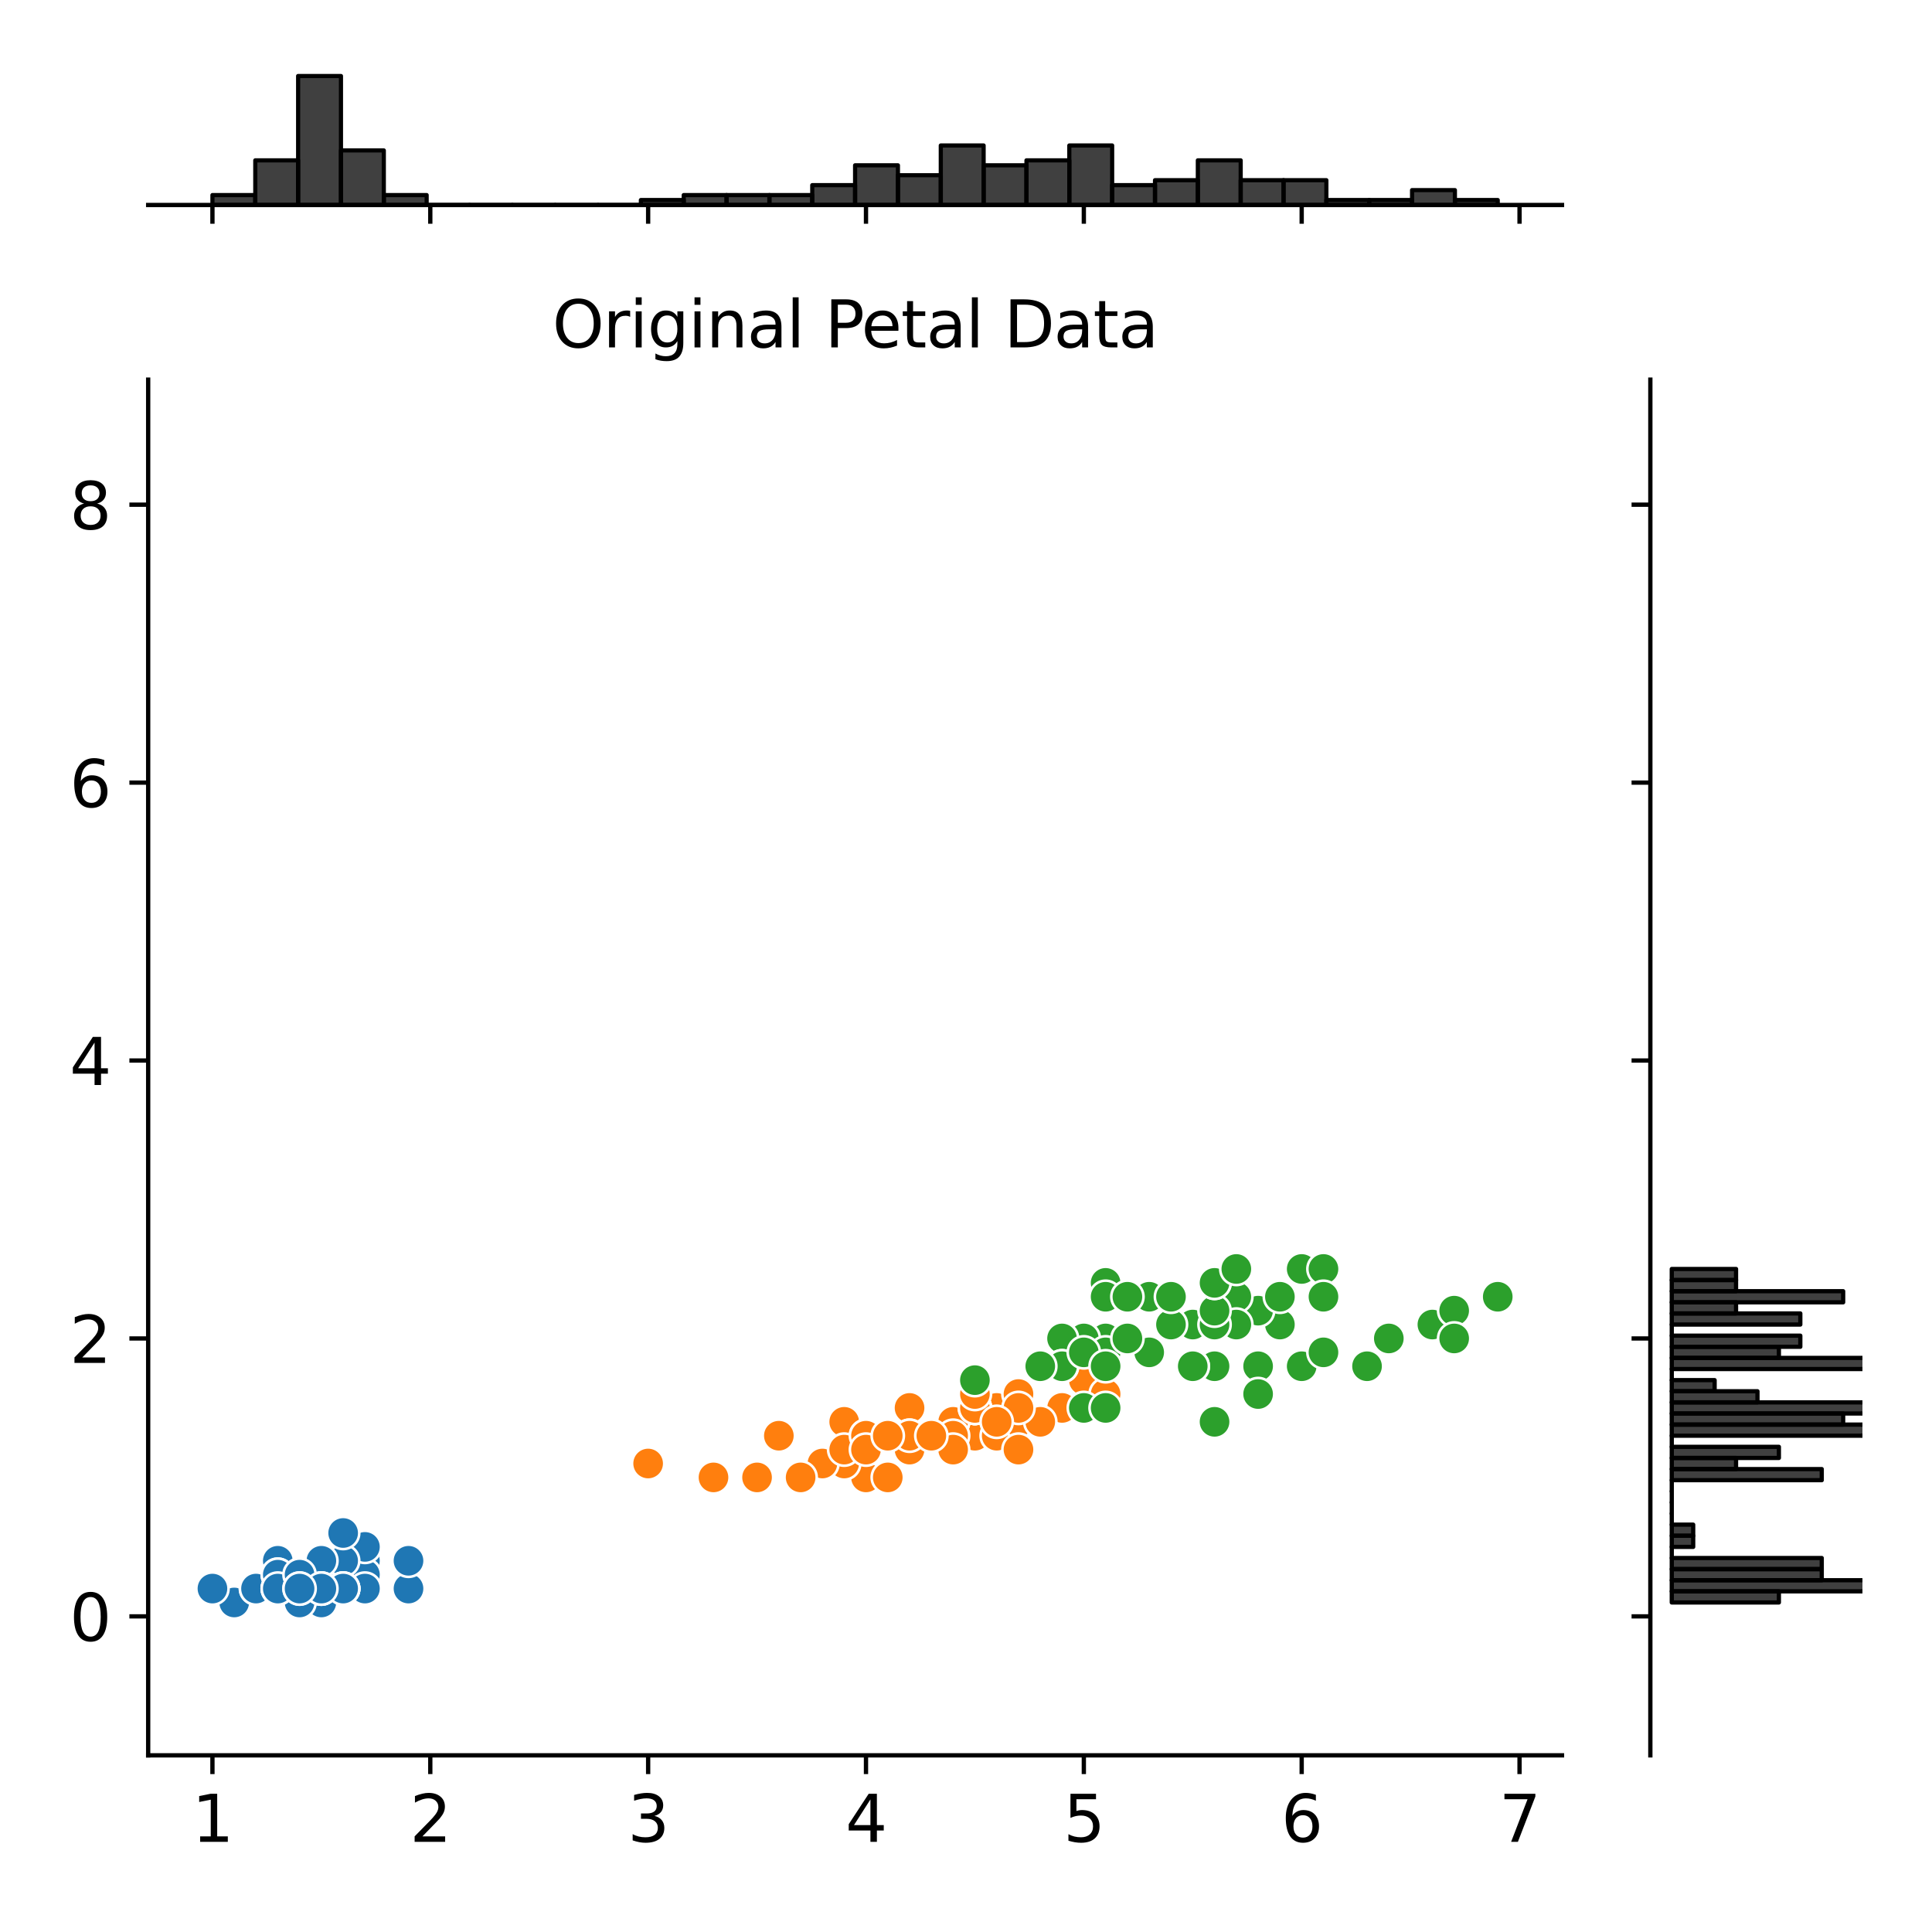 <?xml version="1.0" encoding="utf-8" standalone="no"?>
<!DOCTYPE svg PUBLIC "-//W3C//DTD SVG 1.1//EN"
  "http://www.w3.org/Graphics/SVG/1.1/DTD/svg11.dtd">
<svg xmlns:xlink="http://www.w3.org/1999/xlink" width="360pt" height="360pt" viewBox="0 0 360 360" xmlns="http://www.w3.org/2000/svg" version="1.1">
 <defs>
  <style type="text/css">*{stroke-linejoin: round; stroke-linecap: butt}</style>
 </defs>
 <g id="figure_1">
  <g id="patch_1">
   <path d="M 0 360 
L 360 360 
L 360 0 
L 0 0 
z
" style="fill: #ffffff"/>
  </g>
  <g id="axes_1">
   <g id="patch_2">
    <path d="M 27.61 327.08 
L 291.058 327.08 
L 291.058 70.737 
L 27.61 70.737 
z
" style="fill: #ffffff"/>
   </g>
   <g id="PathCollection_1">
    <defs>
     <path id="mc1a1276831" d="M 0 3 
C 0.796 3 1.559 2.684 2.121 2.121 
C 2.684 1.559 3 0.796 3 0 
C 3 -0.796 2.684 -1.559 2.121 -2.121 
C 1.559 -2.684 0.796 -3 0 -3 
C -0.796 -3 -1.559 -2.684 -2.121 -2.121 
C -2.684 -1.559 -3 -0.796 -3 0 
C -3 0.796 -2.684 1.559 -2.121 2.121 
C -1.559 2.684 -0.796 3 0 3 
z
" style="stroke: #ffffff; stroke-width: 0.48"/>
    </defs>
    <g clip-path="url(#p050eeb75ce)">
     <use xlink:href="#mc1a1276831" x="55.822" y="296.008" style="fill: #1f77b4; stroke: #ffffff; stroke-width: 0.48"/>
     <use xlink:href="#mc1a1276831" x="55.822" y="296.008" style="fill: #1f77b4; stroke: #ffffff; stroke-width: 0.48"/>
     <use xlink:href="#mc1a1276831" x="51.763" y="296.008" style="fill: #1f77b4; stroke: #ffffff; stroke-width: 0.48"/>
     <use xlink:href="#mc1a1276831" x="59.881" y="296.008" style="fill: #1f77b4; stroke: #ffffff; stroke-width: 0.48"/>
     <use xlink:href="#mc1a1276831" x="55.822" y="296.008" style="fill: #1f77b4; stroke: #ffffff; stroke-width: 0.48"/>
     <use xlink:href="#mc1a1276831" x="68" y="290.829" style="fill: #1f77b4; stroke: #ffffff; stroke-width: 0.48"/>
     <use xlink:href="#mc1a1276831" x="55.822" y="293.419" style="fill: #1f77b4; stroke: #ffffff; stroke-width: 0.48"/>
     <use xlink:href="#mc1a1276831" x="59.881" y="296.008" style="fill: #1f77b4; stroke: #ffffff; stroke-width: 0.48"/>
     <use xlink:href="#mc1a1276831" x="55.822" y="296.008" style="fill: #1f77b4; stroke: #ffffff; stroke-width: 0.48"/>
     <use xlink:href="#mc1a1276831" x="59.881" y="298.597" style="fill: #1f77b4; stroke: #ffffff; stroke-width: 0.48"/>
     <use xlink:href="#mc1a1276831" x="59.881" y="296.008" style="fill: #1f77b4; stroke: #ffffff; stroke-width: 0.48"/>
     <use xlink:href="#mc1a1276831" x="63.941" y="296.008" style="fill: #1f77b4; stroke: #ffffff; stroke-width: 0.48"/>
     <use xlink:href="#mc1a1276831" x="55.822" y="298.597" style="fill: #1f77b4; stroke: #ffffff; stroke-width: 0.48"/>
     <use xlink:href="#mc1a1276831" x="43.644" y="298.597" style="fill: #1f77b4; stroke: #ffffff; stroke-width: 0.48"/>
     <use xlink:href="#mc1a1276831" x="47.704" y="296.008" style="fill: #1f77b4; stroke: #ffffff; stroke-width: 0.48"/>
     <use xlink:href="#mc1a1276831" x="59.881" y="290.829" style="fill: #1f77b4; stroke: #ffffff; stroke-width: 0.48"/>
     <use xlink:href="#mc1a1276831" x="51.763" y="290.829" style="fill: #1f77b4; stroke: #ffffff; stroke-width: 0.48"/>
     <use xlink:href="#mc1a1276831" x="55.822" y="293.419" style="fill: #1f77b4; stroke: #ffffff; stroke-width: 0.48"/>
     <use xlink:href="#mc1a1276831" x="68" y="293.419" style="fill: #1f77b4; stroke: #ffffff; stroke-width: 0.48"/>
     <use xlink:href="#mc1a1276831" x="59.881" y="293.419" style="fill: #1f77b4; stroke: #ffffff; stroke-width: 0.48"/>
     <use xlink:href="#mc1a1276831" x="68" y="296.008" style="fill: #1f77b4; stroke: #ffffff; stroke-width: 0.48"/>
     <use xlink:href="#mc1a1276831" x="59.881" y="290.829" style="fill: #1f77b4; stroke: #ffffff; stroke-width: 0.48"/>
     <use xlink:href="#mc1a1276831" x="39.585" y="296.008" style="fill: #1f77b4; stroke: #ffffff; stroke-width: 0.48"/>
     <use xlink:href="#mc1a1276831" x="68" y="288.24" style="fill: #1f77b4; stroke: #ffffff; stroke-width: 0.48"/>
     <use xlink:href="#mc1a1276831" x="76.119" y="296.008" style="fill: #1f77b4; stroke: #ffffff; stroke-width: 0.48"/>
     <use xlink:href="#mc1a1276831" x="63.941" y="296.008" style="fill: #1f77b4; stroke: #ffffff; stroke-width: 0.48"/>
     <use xlink:href="#mc1a1276831" x="63.941" y="290.829" style="fill: #1f77b4; stroke: #ffffff; stroke-width: 0.48"/>
     <use xlink:href="#mc1a1276831" x="59.881" y="296.008" style="fill: #1f77b4; stroke: #ffffff; stroke-width: 0.48"/>
     <use xlink:href="#mc1a1276831" x="55.822" y="296.008" style="fill: #1f77b4; stroke: #ffffff; stroke-width: 0.48"/>
     <use xlink:href="#mc1a1276831" x="63.941" y="296.008" style="fill: #1f77b4; stroke: #ffffff; stroke-width: 0.48"/>
     <use xlink:href="#mc1a1276831" x="63.941" y="296.008" style="fill: #1f77b4; stroke: #ffffff; stroke-width: 0.48"/>
     <use xlink:href="#mc1a1276831" x="59.881" y="290.829" style="fill: #1f77b4; stroke: #ffffff; stroke-width: 0.48"/>
     <use xlink:href="#mc1a1276831" x="59.881" y="298.597" style="fill: #1f77b4; stroke: #ffffff; stroke-width: 0.48"/>
     <use xlink:href="#mc1a1276831" x="55.822" y="296.008" style="fill: #1f77b4; stroke: #ffffff; stroke-width: 0.48"/>
     <use xlink:href="#mc1a1276831" x="59.881" y="296.008" style="fill: #1f77b4; stroke: #ffffff; stroke-width: 0.48"/>
     <use xlink:href="#mc1a1276831" x="47.704" y="296.008" style="fill: #1f77b4; stroke: #ffffff; stroke-width: 0.48"/>
     <use xlink:href="#mc1a1276831" x="51.763" y="296.008" style="fill: #1f77b4; stroke: #ffffff; stroke-width: 0.48"/>
     <use xlink:href="#mc1a1276831" x="55.822" y="298.597" style="fill: #1f77b4; stroke: #ffffff; stroke-width: 0.48"/>
     <use xlink:href="#mc1a1276831" x="51.763" y="296.008" style="fill: #1f77b4; stroke: #ffffff; stroke-width: 0.48"/>
     <use xlink:href="#mc1a1276831" x="59.881" y="296.008" style="fill: #1f77b4; stroke: #ffffff; stroke-width: 0.48"/>
     <use xlink:href="#mc1a1276831" x="51.763" y="293.419" style="fill: #1f77b4; stroke: #ffffff; stroke-width: 0.48"/>
     <use xlink:href="#mc1a1276831" x="51.763" y="293.419" style="fill: #1f77b4; stroke: #ffffff; stroke-width: 0.48"/>
     <use xlink:href="#mc1a1276831" x="51.763" y="296.008" style="fill: #1f77b4; stroke: #ffffff; stroke-width: 0.48"/>
     <use xlink:href="#mc1a1276831" x="63.941" y="285.651" style="fill: #1f77b4; stroke: #ffffff; stroke-width: 0.48"/>
     <use xlink:href="#mc1a1276831" x="76.119" y="290.829" style="fill: #1f77b4; stroke: #ffffff; stroke-width: 0.48"/>
     <use xlink:href="#mc1a1276831" x="55.822" y="293.419" style="fill: #1f77b4; stroke: #ffffff; stroke-width: 0.48"/>
     <use xlink:href="#mc1a1276831" x="63.941" y="296.008" style="fill: #1f77b4; stroke: #ffffff; stroke-width: 0.48"/>
     <use xlink:href="#mc1a1276831" x="55.822" y="296.008" style="fill: #1f77b4; stroke: #ffffff; stroke-width: 0.48"/>
     <use xlink:href="#mc1a1276831" x="59.881" y="296.008" style="fill: #1f77b4; stroke: #ffffff; stroke-width: 0.48"/>
     <use xlink:href="#mc1a1276831" x="55.822" y="296.008" style="fill: #1f77b4; stroke: #ffffff; stroke-width: 0.48"/>
    </g>
   </g>
   <g id="PathCollection_2">
    <defs>
     <path id="m36d31e9aff" d="M 0 3 
C 0.796 3 1.559 2.684 2.121 2.121 
C 2.684 1.559 3 0.796 3 0 
C 3 -0.796 2.684 -1.559 2.121 -2.121 
C 1.559 -2.684 0.796 -3 0 -3 
C -0.796 -3 -1.559 -2.684 -2.121 -2.121 
C -2.684 -1.559 -3 -0.796 -3 0 
C -3 0.796 -2.684 1.559 -2.121 2.121 
C -1.559 2.684 -0.796 3 0 3 
z
" style="stroke: #ffffff; stroke-width: 0.48"/>
    </defs>
    <g clip-path="url(#p050eeb75ce)">
     <use xlink:href="#m36d31e9aff" x="189.779" y="264.936" style="fill: #ff7f0e; stroke: #ffffff; stroke-width: 0.48"/>
     <use xlink:href="#m36d31e9aff" x="181.66" y="262.347" style="fill: #ff7f0e; stroke: #ffffff; stroke-width: 0.48"/>
     <use xlink:href="#m36d31e9aff" x="197.897" y="262.347" style="fill: #ff7f0e; stroke: #ffffff; stroke-width: 0.48"/>
     <use xlink:href="#m36d31e9aff" x="161.364" y="267.525" style="fill: #ff7f0e; stroke: #ffffff; stroke-width: 0.48"/>
     <use xlink:href="#m36d31e9aff" x="185.72" y="262.347" style="fill: #ff7f0e; stroke: #ffffff; stroke-width: 0.48"/>
     <use xlink:href="#m36d31e9aff" x="181.66" y="267.525" style="fill: #ff7f0e; stroke: #ffffff; stroke-width: 0.48"/>
     <use xlink:href="#m36d31e9aff" x="189.779" y="259.758" style="fill: #ff7f0e; stroke: #ffffff; stroke-width: 0.48"/>
     <use xlink:href="#m36d31e9aff" x="132.949" y="275.293" style="fill: #ff7f0e; stroke: #ffffff; stroke-width: 0.48"/>
     <use xlink:href="#m36d31e9aff" x="185.72" y="267.525" style="fill: #ff7f0e; stroke: #ffffff; stroke-width: 0.48"/>
     <use xlink:href="#m36d31e9aff" x="157.305" y="264.936" style="fill: #ff7f0e; stroke: #ffffff; stroke-width: 0.48"/>
     <use xlink:href="#m36d31e9aff" x="141.067" y="275.293" style="fill: #ff7f0e; stroke: #ffffff; stroke-width: 0.48"/>
     <use xlink:href="#m36d31e9aff" x="169.482" y="262.347" style="fill: #ff7f0e; stroke: #ffffff; stroke-width: 0.48"/>
     <use xlink:href="#m36d31e9aff" x="161.364" y="275.293" style="fill: #ff7f0e; stroke: #ffffff; stroke-width: 0.48"/>
     <use xlink:href="#m36d31e9aff" x="189.779" y="264.936" style="fill: #ff7f0e; stroke: #ffffff; stroke-width: 0.48"/>
     <use xlink:href="#m36d31e9aff" x="145.127" y="267.525" style="fill: #ff7f0e; stroke: #ffffff; stroke-width: 0.48"/>
     <use xlink:href="#m36d31e9aff" x="177.601" y="264.936" style="fill: #ff7f0e; stroke: #ffffff; stroke-width: 0.48"/>
     <use xlink:href="#m36d31e9aff" x="181.66" y="262.347" style="fill: #ff7f0e; stroke: #ffffff; stroke-width: 0.48"/>
     <use xlink:href="#m36d31e9aff" x="165.423" y="275.293" style="fill: #ff7f0e; stroke: #ffffff; stroke-width: 0.48"/>
     <use xlink:href="#m36d31e9aff" x="181.66" y="262.347" style="fill: #ff7f0e; stroke: #ffffff; stroke-width: 0.48"/>
     <use xlink:href="#m36d31e9aff" x="157.305" y="272.704" style="fill: #ff7f0e; stroke: #ffffff; stroke-width: 0.48"/>
     <use xlink:href="#m36d31e9aff" x="193.838" y="254.579" style="fill: #ff7f0e; stroke: #ffffff; stroke-width: 0.48"/>
     <use xlink:href="#m36d31e9aff" x="161.364" y="267.525" style="fill: #ff7f0e; stroke: #ffffff; stroke-width: 0.48"/>
     <use xlink:href="#m36d31e9aff" x="197.897" y="262.347" style="fill: #ff7f0e; stroke: #ffffff; stroke-width: 0.48"/>
     <use xlink:href="#m36d31e9aff" x="189.779" y="270.115" style="fill: #ff7f0e; stroke: #ffffff; stroke-width: 0.48"/>
     <use xlink:href="#m36d31e9aff" x="173.542" y="267.525" style="fill: #ff7f0e; stroke: #ffffff; stroke-width: 0.48"/>
     <use xlink:href="#m36d31e9aff" x="177.601" y="264.936" style="fill: #ff7f0e; stroke: #ffffff; stroke-width: 0.48"/>
     <use xlink:href="#m36d31e9aff" x="193.838" y="264.936" style="fill: #ff7f0e; stroke: #ffffff; stroke-width: 0.48"/>
     <use xlink:href="#m36d31e9aff" x="201.957" y="257.168" style="fill: #ff7f0e; stroke: #ffffff; stroke-width: 0.48"/>
     <use xlink:href="#m36d31e9aff" x="181.66" y="262.347" style="fill: #ff7f0e; stroke: #ffffff; stroke-width: 0.48"/>
     <use xlink:href="#m36d31e9aff" x="141.067" y="275.293" style="fill: #ff7f0e; stroke: #ffffff; stroke-width: 0.48"/>
     <use xlink:href="#m36d31e9aff" x="153.245" y="272.704" style="fill: #ff7f0e; stroke: #ffffff; stroke-width: 0.48"/>
     <use xlink:href="#m36d31e9aff" x="149.186" y="275.293" style="fill: #ff7f0e; stroke: #ffffff; stroke-width: 0.48"/>
     <use xlink:href="#m36d31e9aff" x="157.305" y="270.115" style="fill: #ff7f0e; stroke: #ffffff; stroke-width: 0.48"/>
     <use xlink:href="#m36d31e9aff" x="206.016" y="259.758" style="fill: #ff7f0e; stroke: #ffffff; stroke-width: 0.48"/>
     <use xlink:href="#m36d31e9aff" x="181.66" y="262.347" style="fill: #ff7f0e; stroke: #ffffff; stroke-width: 0.48"/>
     <use xlink:href="#m36d31e9aff" x="181.66" y="259.758" style="fill: #ff7f0e; stroke: #ffffff; stroke-width: 0.48"/>
     <use xlink:href="#m36d31e9aff" x="189.779" y="262.347" style="fill: #ff7f0e; stroke: #ffffff; stroke-width: 0.48"/>
     <use xlink:href="#m36d31e9aff" x="177.601" y="267.525" style="fill: #ff7f0e; stroke: #ffffff; stroke-width: 0.48"/>
     <use xlink:href="#m36d31e9aff" x="165.423" y="267.525" style="fill: #ff7f0e; stroke: #ffffff; stroke-width: 0.48"/>
     <use xlink:href="#m36d31e9aff" x="161.364" y="267.525" style="fill: #ff7f0e; stroke: #ffffff; stroke-width: 0.48"/>
     <use xlink:href="#m36d31e9aff" x="177.601" y="270.115" style="fill: #ff7f0e; stroke: #ffffff; stroke-width: 0.48"/>
     <use xlink:href="#m36d31e9aff" x="185.72" y="264.936" style="fill: #ff7f0e; stroke: #ffffff; stroke-width: 0.48"/>
     <use xlink:href="#m36d31e9aff" x="161.364" y="270.115" style="fill: #ff7f0e; stroke: #ffffff; stroke-width: 0.48"/>
     <use xlink:href="#m36d31e9aff" x="132.949" y="275.293" style="fill: #ff7f0e; stroke: #ffffff; stroke-width: 0.48"/>
     <use xlink:href="#m36d31e9aff" x="169.482" y="267.525" style="fill: #ff7f0e; stroke: #ffffff; stroke-width: 0.48"/>
     <use xlink:href="#m36d31e9aff" x="169.482" y="270.115" style="fill: #ff7f0e; stroke: #ffffff; stroke-width: 0.48"/>
     <use xlink:href="#m36d31e9aff" x="169.482" y="267.525" style="fill: #ff7f0e; stroke: #ffffff; stroke-width: 0.48"/>
     <use xlink:href="#m36d31e9aff" x="173.542" y="267.525" style="fill: #ff7f0e; stroke: #ffffff; stroke-width: 0.48"/>
     <use xlink:href="#m36d31e9aff" x="120.771" y="272.704" style="fill: #ff7f0e; stroke: #ffffff; stroke-width: 0.48"/>
     <use xlink:href="#m36d31e9aff" x="165.423" y="267.525" style="fill: #ff7f0e; stroke: #ffffff; stroke-width: 0.48"/>
    </g>
   </g>
   <g id="PathCollection_3">
    <defs>
     <path id="mdc630391c5" d="M 0 3 
C 0.796 3 1.559 2.684 2.121 2.121 
C 2.684 1.559 3 0.796 3 0 
C 3 -0.796 2.684 -1.559 2.121 -2.121 
C 1.559 -2.684 0.796 -3 0 -3 
C -0.796 -3 -1.559 -2.684 -2.121 -2.121 
C -2.684 -1.559 -3 -0.796 -3 0 
C -3 0.796 -2.684 1.559 -2.121 2.121 
C -1.559 2.684 -0.796 3 0 3 
z
" style="stroke: #ffffff; stroke-width: 0.48"/>
    </defs>
    <g clip-path="url(#p050eeb75ce)">
     <use xlink:href="#mdc630391c5" x="242.55" y="236.454" style="fill: #2ca02c; stroke: #ffffff; stroke-width: 0.48"/>
     <use xlink:href="#mdc630391c5" x="206.016" y="251.99" style="fill: #2ca02c; stroke: #ffffff; stroke-width: 0.48"/>
     <use xlink:href="#mdc630391c5" x="238.49" y="246.811" style="fill: #2ca02c; stroke: #ffffff; stroke-width: 0.48"/>
     <use xlink:href="#mdc630391c5" x="226.313" y="254.579" style="fill: #2ca02c; stroke: #ffffff; stroke-width: 0.48"/>
     <use xlink:href="#mdc630391c5" x="234.431" y="244.222" style="fill: #2ca02c; stroke: #ffffff; stroke-width: 0.48"/>
     <use xlink:href="#mdc630391c5" x="266.906" y="246.811" style="fill: #2ca02c; stroke: #ffffff; stroke-width: 0.48"/>
     <use xlink:href="#mdc630391c5" x="181.66" y="257.168" style="fill: #2ca02c; stroke: #ffffff; stroke-width: 0.48"/>
     <use xlink:href="#mdc630391c5" x="254.728" y="254.579" style="fill: #2ca02c; stroke: #ffffff; stroke-width: 0.48"/>
     <use xlink:href="#mdc630391c5" x="234.431" y="254.579" style="fill: #2ca02c; stroke: #ffffff; stroke-width: 0.48"/>
     <use xlink:href="#mdc630391c5" x="246.609" y="236.454" style="fill: #2ca02c; stroke: #ffffff; stroke-width: 0.48"/>
     <use xlink:href="#mdc630391c5" x="206.016" y="249.4" style="fill: #2ca02c; stroke: #ffffff; stroke-width: 0.48"/>
     <use xlink:href="#mdc630391c5" x="214.135" y="251.99" style="fill: #2ca02c; stroke: #ffffff; stroke-width: 0.48"/>
     <use xlink:href="#mdc630391c5" x="222.253" y="246.811" style="fill: #2ca02c; stroke: #ffffff; stroke-width: 0.48"/>
     <use xlink:href="#mdc630391c5" x="201.957" y="249.4" style="fill: #2ca02c; stroke: #ffffff; stroke-width: 0.48"/>
     <use xlink:href="#mdc630391c5" x="206.016" y="239.043" style="fill: #2ca02c; stroke: #ffffff; stroke-width: 0.48"/>
     <use xlink:href="#mdc630391c5" x="214.135" y="241.632" style="fill: #2ca02c; stroke: #ffffff; stroke-width: 0.48"/>
     <use xlink:href="#mdc630391c5" x="222.253" y="254.579" style="fill: #2ca02c; stroke: #ffffff; stroke-width: 0.48"/>
     <use xlink:href="#mdc630391c5" x="270.965" y="244.222" style="fill: #2ca02c; stroke: #ffffff; stroke-width: 0.48"/>
     <use xlink:href="#mdc630391c5" x="279.083" y="241.632" style="fill: #2ca02c; stroke: #ffffff; stroke-width: 0.48"/>
     <use xlink:href="#mdc630391c5" x="201.957" y="262.347" style="fill: #2ca02c; stroke: #ffffff; stroke-width: 0.48"/>
     <use xlink:href="#mdc630391c5" x="230.372" y="241.632" style="fill: #2ca02c; stroke: #ffffff; stroke-width: 0.48"/>
     <use xlink:href="#mdc630391c5" x="197.897" y="249.4" style="fill: #2ca02c; stroke: #ffffff; stroke-width: 0.48"/>
     <use xlink:href="#mdc630391c5" x="270.965" y="249.4" style="fill: #2ca02c; stroke: #ffffff; stroke-width: 0.48"/>
     <use xlink:href="#mdc630391c5" x="197.897" y="254.579" style="fill: #2ca02c; stroke: #ffffff; stroke-width: 0.48"/>
     <use xlink:href="#mdc630391c5" x="230.372" y="246.811" style="fill: #2ca02c; stroke: #ffffff; stroke-width: 0.48"/>
     <use xlink:href="#mdc630391c5" x="242.55" y="254.579" style="fill: #2ca02c; stroke: #ffffff; stroke-width: 0.48"/>
     <use xlink:href="#mdc630391c5" x="193.838" y="254.579" style="fill: #2ca02c; stroke: #ffffff; stroke-width: 0.48"/>
     <use xlink:href="#mdc630391c5" x="197.897" y="254.579" style="fill: #2ca02c; stroke: #ffffff; stroke-width: 0.48"/>
     <use xlink:href="#mdc630391c5" x="226.313" y="246.811" style="fill: #2ca02c; stroke: #ffffff; stroke-width: 0.48"/>
     <use xlink:href="#mdc630391c5" x="234.431" y="259.758" style="fill: #2ca02c; stroke: #ffffff; stroke-width: 0.48"/>
     <use xlink:href="#mdc630391c5" x="246.609" y="251.99" style="fill: #2ca02c; stroke: #ffffff; stroke-width: 0.48"/>
     <use xlink:href="#mdc630391c5" x="258.787" y="249.4" style="fill: #2ca02c; stroke: #ffffff; stroke-width: 0.48"/>
     <use xlink:href="#mdc630391c5" x="226.313" y="244.222" style="fill: #2ca02c; stroke: #ffffff; stroke-width: 0.48"/>
     <use xlink:href="#mdc630391c5" x="206.016" y="262.347" style="fill: #2ca02c; stroke: #ffffff; stroke-width: 0.48"/>
     <use xlink:href="#mdc630391c5" x="226.313" y="264.936" style="fill: #2ca02c; stroke: #ffffff; stroke-width: 0.48"/>
     <use xlink:href="#mdc630391c5" x="246.609" y="241.632" style="fill: #2ca02c; stroke: #ffffff; stroke-width: 0.48"/>
     <use xlink:href="#mdc630391c5" x="226.313" y="239.043" style="fill: #2ca02c; stroke: #ffffff; stroke-width: 0.48"/>
     <use xlink:href="#mdc630391c5" x="222.253" y="254.579" style="fill: #2ca02c; stroke: #ffffff; stroke-width: 0.48"/>
     <use xlink:href="#mdc630391c5" x="193.838" y="254.579" style="fill: #2ca02c; stroke: #ffffff; stroke-width: 0.48"/>
     <use xlink:href="#mdc630391c5" x="218.194" y="246.811" style="fill: #2ca02c; stroke: #ffffff; stroke-width: 0.48"/>
     <use xlink:href="#mdc630391c5" x="226.313" y="239.043" style="fill: #2ca02c; stroke: #ffffff; stroke-width: 0.48"/>
     <use xlink:href="#mdc630391c5" x="206.016" y="241.632" style="fill: #2ca02c; stroke: #ffffff; stroke-width: 0.48"/>
     <use xlink:href="#mdc630391c5" x="206.016" y="251.99" style="fill: #2ca02c; stroke: #ffffff; stroke-width: 0.48"/>
     <use xlink:href="#mdc630391c5" x="238.49" y="241.632" style="fill: #2ca02c; stroke: #ffffff; stroke-width: 0.48"/>
     <use xlink:href="#mdc630391c5" x="230.372" y="236.454" style="fill: #2ca02c; stroke: #ffffff; stroke-width: 0.48"/>
     <use xlink:href="#mdc630391c5" x="210.075" y="241.632" style="fill: #2ca02c; stroke: #ffffff; stroke-width: 0.48"/>
     <use xlink:href="#mdc630391c5" x="201.957" y="251.99" style="fill: #2ca02c; stroke: #ffffff; stroke-width: 0.48"/>
     <use xlink:href="#mdc630391c5" x="210.075" y="249.4" style="fill: #2ca02c; stroke: #ffffff; stroke-width: 0.48"/>
     <use xlink:href="#mdc630391c5" x="218.194" y="241.632" style="fill: #2ca02c; stroke: #ffffff; stroke-width: 0.48"/>
     <use xlink:href="#mdc630391c5" x="206.016" y="254.579" style="fill: #2ca02c; stroke: #ffffff; stroke-width: 0.48"/>
    </g>
   </g>
   <g id="matplotlib.axis_1">
    <g id="xtick_1">
     <g id="line2d_1">
      <defs>
       <path id="m44d6397d18" d="M 0 0 
L 0 3.5 
" style="stroke: #000000; stroke-width: 0.8"/>
      </defs>
      <g>
       <use xlink:href="#m44d6397d18" x="39.585" y="327.08" style="stroke: #000000; stroke-width: 0.8"/>
      </g>
     </g>
     <g id="text_1">
      <!-- 1 -->
      <g transform="translate(35.767 343.198) scale(0.12 -0.12)">
       <defs>
        <path id="DejaVuSans-31" d="M 794 531 
L 1825 531 
L 1825 4091 
L 703 3866 
L 703 4441 
L 1819 4666 
L 2450 4666 
L 2450 531 
L 3481 531 
L 3481 0 
L 794 0 
L 794 531 
z
" transform="scale(0.016)"/>
       </defs>
       <use xlink:href="#DejaVuSans-31"/>
      </g>
     </g>
    </g>
    <g id="xtick_2">
     <g id="line2d_2">
      <g>
       <use xlink:href="#m44d6397d18" x="80.178" y="327.08" style="stroke: #000000; stroke-width: 0.8"/>
      </g>
     </g>
     <g id="text_2">
      <!-- 2 -->
      <g transform="translate(76.36 343.198) scale(0.12 -0.12)">
       <defs>
        <path id="DejaVuSans-32" d="M 1228 531 
L 3431 531 
L 3431 0 
L 469 0 
L 469 531 
Q 828 903 1448 1529 
Q 2069 2156 2228 2338 
Q 2531 2678 2651 2914 
Q 2772 3150 2772 3378 
Q 2772 3750 2511 3984 
Q 2250 4219 1831 4219 
Q 1534 4219 1204 4116 
Q 875 4013 500 3803 
L 500 4441 
Q 881 4594 1212 4672 
Q 1544 4750 1819 4750 
Q 2544 4750 2975 4387 
Q 3406 4025 3406 3419 
Q 3406 3131 3298 2873 
Q 3191 2616 2906 2266 
Q 2828 2175 2409 1742 
Q 1991 1309 1228 531 
z
" transform="scale(0.016)"/>
       </defs>
       <use xlink:href="#DejaVuSans-32"/>
      </g>
     </g>
    </g>
    <g id="xtick_3">
     <g id="line2d_3">
      <g>
       <use xlink:href="#m44d6397d18" x="120.771" y="327.08" style="stroke: #000000; stroke-width: 0.8"/>
      </g>
     </g>
     <g id="text_3">
      <!-- 3 -->
      <g transform="translate(116.953 343.198) scale(0.12 -0.12)">
       <defs>
        <path id="DejaVuSans-33" d="M 2597 2516 
Q 3050 2419 3304 2112 
Q 3559 1806 3559 1356 
Q 3559 666 3084 287 
Q 2609 -91 1734 -91 
Q 1441 -91 1130 -33 
Q 819 25 488 141 
L 488 750 
Q 750 597 1062 519 
Q 1375 441 1716 441 
Q 2309 441 2620 675 
Q 2931 909 2931 1356 
Q 2931 1769 2642 2001 
Q 2353 2234 1838 2234 
L 1294 2234 
L 1294 2753 
L 1863 2753 
Q 2328 2753 2575 2939 
Q 2822 3125 2822 3475 
Q 2822 3834 2567 4026 
Q 2313 4219 1838 4219 
Q 1578 4219 1281 4162 
Q 984 4106 628 3988 
L 628 4550 
Q 988 4650 1302 4700 
Q 1616 4750 1894 4750 
Q 2613 4750 3031 4423 
Q 3450 4097 3450 3541 
Q 3450 3153 3228 2886 
Q 3006 2619 2597 2516 
z
" transform="scale(0.016)"/>
       </defs>
       <use xlink:href="#DejaVuSans-33"/>
      </g>
     </g>
    </g>
    <g id="xtick_4">
     <g id="line2d_4">
      <g>
       <use xlink:href="#m44d6397d18" x="161.364" y="327.08" style="stroke: #000000; stroke-width: 0.8"/>
      </g>
     </g>
     <g id="text_4">
      <!-- 4 -->
      <g transform="translate(157.546 343.198) scale(0.12 -0.12)">
       <defs>
        <path id="DejaVuSans-34" d="M 2419 4116 
L 825 1625 
L 2419 1625 
L 2419 4116 
z
M 2253 4666 
L 3047 4666 
L 3047 1625 
L 3713 1625 
L 3713 1100 
L 3047 1100 
L 3047 0 
L 2419 0 
L 2419 1100 
L 313 1100 
L 313 1709 
L 2253 4666 
z
" transform="scale(0.016)"/>
       </defs>
       <use xlink:href="#DejaVuSans-34"/>
      </g>
     </g>
    </g>
    <g id="xtick_5">
     <g id="line2d_5">
      <g>
       <use xlink:href="#m44d6397d18" x="201.957" y="327.08" style="stroke: #000000; stroke-width: 0.8"/>
      </g>
     </g>
     <g id="text_5">
      <!-- 5 -->
      <g transform="translate(198.139 343.198) scale(0.12 -0.12)">
       <defs>
        <path id="DejaVuSans-35" d="M 691 4666 
L 3169 4666 
L 3169 4134 
L 1269 4134 
L 1269 2991 
Q 1406 3038 1543 3061 
Q 1681 3084 1819 3084 
Q 2600 3084 3056 2656 
Q 3513 2228 3513 1497 
Q 3513 744 3044 326 
Q 2575 -91 1722 -91 
Q 1428 -91 1123 -41 
Q 819 9 494 109 
L 494 744 
Q 775 591 1075 516 
Q 1375 441 1709 441 
Q 2250 441 2565 725 
Q 2881 1009 2881 1497 
Q 2881 1984 2565 2268 
Q 2250 2553 1709 2553 
Q 1456 2553 1204 2497 
Q 953 2441 691 2322 
L 691 4666 
z
" transform="scale(0.016)"/>
       </defs>
       <use xlink:href="#DejaVuSans-35"/>
      </g>
     </g>
    </g>
    <g id="xtick_6">
     <g id="line2d_6">
      <g>
       <use xlink:href="#m44d6397d18" x="242.55" y="327.08" style="stroke: #000000; stroke-width: 0.8"/>
      </g>
     </g>
     <g id="text_6">
      <!-- 6 -->
      <g transform="translate(238.732 343.198) scale(0.12 -0.12)">
       <defs>
        <path id="DejaVuSans-36" d="M 2113 2584 
Q 1688 2584 1439 2293 
Q 1191 2003 1191 1497 
Q 1191 994 1439 701 
Q 1688 409 2113 409 
Q 2538 409 2786 701 
Q 3034 994 3034 1497 
Q 3034 2003 2786 2293 
Q 2538 2584 2113 2584 
z
M 3366 4563 
L 3366 3988 
Q 3128 4100 2886 4159 
Q 2644 4219 2406 4219 
Q 1781 4219 1451 3797 
Q 1122 3375 1075 2522 
Q 1259 2794 1537 2939 
Q 1816 3084 2150 3084 
Q 2853 3084 3261 2657 
Q 3669 2231 3669 1497 
Q 3669 778 3244 343 
Q 2819 -91 2113 -91 
Q 1303 -91 875 529 
Q 447 1150 447 2328 
Q 447 3434 972 4092 
Q 1497 4750 2381 4750 
Q 2619 4750 2861 4703 
Q 3103 4656 3366 4563 
z
" transform="scale(0.016)"/>
       </defs>
       <use xlink:href="#DejaVuSans-36"/>
      </g>
     </g>
    </g>
    <g id="xtick_7">
     <g id="line2d_7">
      <g>
       <use xlink:href="#m44d6397d18" x="283.143" y="327.08" style="stroke: #000000; stroke-width: 0.8"/>
      </g>
     </g>
     <g id="text_7">
      <!-- 7 -->
      <g transform="translate(279.325 343.198) scale(0.12 -0.12)">
       <defs>
        <path id="DejaVuSans-37" d="M 525 4666 
L 3525 4666 
L 3525 4397 
L 1831 0 
L 1172 0 
L 2766 4134 
L 525 4134 
L 525 4666 
z
" transform="scale(0.016)"/>
       </defs>
       <use xlink:href="#DejaVuSans-37"/>
      </g>
     </g>
    </g>
   </g>
   <g id="matplotlib.axis_2">
    <g id="ytick_1">
     <g id="line2d_8">
      <defs>
       <path id="mc277e79e16" d="M 0 0 
L -3.5 0 
" style="stroke: #000000; stroke-width: 0.8"/>
      </defs>
      <g>
       <use xlink:href="#mc277e79e16" x="27.61" y="301.187" style="stroke: #000000; stroke-width: 0.8"/>
      </g>
     </g>
     <g id="text_8">
      <!-- 0 -->
      <g transform="translate(12.975 305.746) scale(0.12 -0.12)">
       <defs>
        <path id="DejaVuSans-30" d="M 2034 4250 
Q 1547 4250 1301 3770 
Q 1056 3291 1056 2328 
Q 1056 1369 1301 889 
Q 1547 409 2034 409 
Q 2525 409 2770 889 
Q 3016 1369 3016 2328 
Q 3016 3291 2770 3770 
Q 2525 4250 2034 4250 
z
M 2034 4750 
Q 2819 4750 3233 4129 
Q 3647 3509 3647 2328 
Q 3647 1150 3233 529 
Q 2819 -91 2034 -91 
Q 1250 -91 836 529 
Q 422 1150 422 2328 
Q 422 3509 836 4129 
Q 1250 4750 2034 4750 
z
" transform="scale(0.016)"/>
       </defs>
       <use xlink:href="#DejaVuSans-30"/>
      </g>
     </g>
    </g>
    <g id="ytick_2">
     <g id="line2d_9">
      <g>
       <use xlink:href="#mc277e79e16" x="27.61" y="249.4" style="stroke: #000000; stroke-width: 0.8"/>
      </g>
     </g>
     <g id="text_9">
      <!-- 2 -->
      <g transform="translate(12.975 253.959) scale(0.12 -0.12)">
       <use xlink:href="#DejaVuSans-32"/>
      </g>
     </g>
    </g>
    <g id="ytick_3">
     <g id="line2d_10">
      <g>
       <use xlink:href="#mc277e79e16" x="27.61" y="197.614" style="stroke: #000000; stroke-width: 0.8"/>
      </g>
     </g>
     <g id="text_10">
      <!-- 4 -->
      <g transform="translate(12.975 202.173) scale(0.12 -0.12)">
       <use xlink:href="#DejaVuSans-34"/>
      </g>
     </g>
    </g>
    <g id="ytick_4">
     <g id="line2d_11">
      <g>
       <use xlink:href="#mc277e79e16" x="27.61" y="145.827" style="stroke: #000000; stroke-width: 0.8"/>
      </g>
     </g>
     <g id="text_11">
      <!-- 6 -->
      <g transform="translate(12.975 150.386) scale(0.12 -0.12)">
       <use xlink:href="#DejaVuSans-36"/>
      </g>
     </g>
    </g>
    <g id="ytick_5">
     <g id="line2d_12">
      <g>
       <use xlink:href="#mc277e79e16" x="27.61" y="94.041" style="stroke: #000000; stroke-width: 0.8"/>
      </g>
     </g>
     <g id="text_12">
      <!-- 8 -->
      <g transform="translate(12.975 98.6) scale(0.12 -0.12)">
       <defs>
        <path id="DejaVuSans-38" d="M 2034 2216 
Q 1584 2216 1326 1975 
Q 1069 1734 1069 1313 
Q 1069 891 1326 650 
Q 1584 409 2034 409 
Q 2484 409 2743 651 
Q 3003 894 3003 1313 
Q 3003 1734 2745 1975 
Q 2488 2216 2034 2216 
z
M 1403 2484 
Q 997 2584 770 2862 
Q 544 3141 544 3541 
Q 544 4100 942 4425 
Q 1341 4750 2034 4750 
Q 2731 4750 3128 4425 
Q 3525 4100 3525 3541 
Q 3525 3141 3298 2862 
Q 3072 2584 2669 2484 
Q 3125 2378 3379 2068 
Q 3634 1759 3634 1313 
Q 3634 634 3220 271 
Q 2806 -91 2034 -91 
Q 1263 -91 848 271 
Q 434 634 434 1313 
Q 434 1759 690 2068 
Q 947 2378 1403 2484 
z
M 1172 3481 
Q 1172 3119 1398 2916 
Q 1625 2713 2034 2713 
Q 2441 2713 2670 2916 
Q 2900 3119 2900 3481 
Q 2900 3844 2670 4047 
Q 2441 4250 2034 4250 
Q 1625 4250 1398 4047 
Q 1172 3844 1172 3481 
z
" transform="scale(0.016)"/>
       </defs>
       <use xlink:href="#DejaVuSans-38"/>
      </g>
     </g>
    </g>
   </g>
   <g id="patch_3">
    <path d="M 27.61 327.08 
L 27.61 70.737 
" style="fill: none; stroke: #000000; stroke-width: 0.8; stroke-linejoin: miter; stroke-linecap: square"/>
   </g>
   <g id="patch_4">
    <path d="M 27.61 327.08 
L 291.058 327.08 
" style="fill: none; stroke: #000000; stroke-width: 0.8; stroke-linejoin: miter; stroke-linecap: square"/>
   </g>
   <g id="text_13">
    <!-- Original Petal Data -->
    <g transform="translate(102.928 64.737) scale(0.12 -0.12)">
     <defs>
      <path id="DejaVuSans-4f" d="M 2522 4238 
Q 1834 4238 1429 3725 
Q 1025 3213 1025 2328 
Q 1025 1447 1429 934 
Q 1834 422 2522 422 
Q 3209 422 3611 934 
Q 4013 1447 4013 2328 
Q 4013 3213 3611 3725 
Q 3209 4238 2522 4238 
z
M 2522 4750 
Q 3503 4750 4090 4092 
Q 4678 3434 4678 2328 
Q 4678 1225 4090 567 
Q 3503 -91 2522 -91 
Q 1538 -91 948 565 
Q 359 1222 359 2328 
Q 359 3434 948 4092 
Q 1538 4750 2522 4750 
z
" transform="scale(0.016)"/>
      <path id="DejaVuSans-72" d="M 2631 2963 
Q 2534 3019 2420 3045 
Q 2306 3072 2169 3072 
Q 1681 3072 1420 2755 
Q 1159 2438 1159 1844 
L 1159 0 
L 581 0 
L 581 3500 
L 1159 3500 
L 1159 2956 
Q 1341 3275 1631 3429 
Q 1922 3584 2338 3584 
Q 2397 3584 2469 3576 
Q 2541 3569 2628 3553 
L 2631 2963 
z
" transform="scale(0.016)"/>
      <path id="DejaVuSans-69" d="M 603 3500 
L 1178 3500 
L 1178 0 
L 603 0 
L 603 3500 
z
M 603 4863 
L 1178 4863 
L 1178 4134 
L 603 4134 
L 603 4863 
z
" transform="scale(0.016)"/>
      <path id="DejaVuSans-67" d="M 2906 1791 
Q 2906 2416 2648 2759 
Q 2391 3103 1925 3103 
Q 1463 3103 1205 2759 
Q 947 2416 947 1791 
Q 947 1169 1205 825 
Q 1463 481 1925 481 
Q 2391 481 2648 825 
Q 2906 1169 2906 1791 
z
M 3481 434 
Q 3481 -459 3084 -895 
Q 2688 -1331 1869 -1331 
Q 1566 -1331 1297 -1286 
Q 1028 -1241 775 -1147 
L 775 -588 
Q 1028 -725 1275 -790 
Q 1522 -856 1778 -856 
Q 2344 -856 2625 -561 
Q 2906 -266 2906 331 
L 2906 616 
Q 2728 306 2450 153 
Q 2172 0 1784 0 
Q 1141 0 747 490 
Q 353 981 353 1791 
Q 353 2603 747 3093 
Q 1141 3584 1784 3584 
Q 2172 3584 2450 3431 
Q 2728 3278 2906 2969 
L 2906 3500 
L 3481 3500 
L 3481 434 
z
" transform="scale(0.016)"/>
      <path id="DejaVuSans-6e" d="M 3513 2113 
L 3513 0 
L 2938 0 
L 2938 2094 
Q 2938 2591 2744 2837 
Q 2550 3084 2163 3084 
Q 1697 3084 1428 2787 
Q 1159 2491 1159 1978 
L 1159 0 
L 581 0 
L 581 3500 
L 1159 3500 
L 1159 2956 
Q 1366 3272 1645 3428 
Q 1925 3584 2291 3584 
Q 2894 3584 3203 3211 
Q 3513 2838 3513 2113 
z
" transform="scale(0.016)"/>
      <path id="DejaVuSans-61" d="M 2194 1759 
Q 1497 1759 1228 1600 
Q 959 1441 959 1056 
Q 959 750 1161 570 
Q 1363 391 1709 391 
Q 2188 391 2477 730 
Q 2766 1069 2766 1631 
L 2766 1759 
L 2194 1759 
z
M 3341 1997 
L 3341 0 
L 2766 0 
L 2766 531 
Q 2569 213 2275 61 
Q 1981 -91 1556 -91 
Q 1019 -91 701 211 
Q 384 513 384 1019 
Q 384 1609 779 1909 
Q 1175 2209 1959 2209 
L 2766 2209 
L 2766 2266 
Q 2766 2663 2505 2880 
Q 2244 3097 1772 3097 
Q 1472 3097 1187 3025 
Q 903 2953 641 2809 
L 641 3341 
Q 956 3463 1253 3523 
Q 1550 3584 1831 3584 
Q 2591 3584 2966 3190 
Q 3341 2797 3341 1997 
z
" transform="scale(0.016)"/>
      <path id="DejaVuSans-6c" d="M 603 4863 
L 1178 4863 
L 1178 0 
L 603 0 
L 603 4863 
z
" transform="scale(0.016)"/>
      <path id="DejaVuSans-20" transform="scale(0.016)"/>
      <path id="DejaVuSans-50" d="M 1259 4147 
L 1259 2394 
L 2053 2394 
Q 2494 2394 2734 2622 
Q 2975 2850 2975 3272 
Q 2975 3691 2734 3919 
Q 2494 4147 2053 4147 
L 1259 4147 
z
M 628 4666 
L 2053 4666 
Q 2838 4666 3239 4311 
Q 3641 3956 3641 3272 
Q 3641 2581 3239 2228 
Q 2838 1875 2053 1875 
L 1259 1875 
L 1259 0 
L 628 0 
L 628 4666 
z
" transform="scale(0.016)"/>
      <path id="DejaVuSans-65" d="M 3597 1894 
L 3597 1613 
L 953 1613 
Q 991 1019 1311 708 
Q 1631 397 2203 397 
Q 2534 397 2845 478 
Q 3156 559 3463 722 
L 3463 178 
Q 3153 47 2828 -22 
Q 2503 -91 2169 -91 
Q 1331 -91 842 396 
Q 353 884 353 1716 
Q 353 2575 817 3079 
Q 1281 3584 2069 3584 
Q 2775 3584 3186 3129 
Q 3597 2675 3597 1894 
z
M 3022 2063 
Q 3016 2534 2758 2815 
Q 2500 3097 2075 3097 
Q 1594 3097 1305 2825 
Q 1016 2553 972 2059 
L 3022 2063 
z
" transform="scale(0.016)"/>
      <path id="DejaVuSans-74" d="M 1172 4494 
L 1172 3500 
L 2356 3500 
L 2356 3053 
L 1172 3053 
L 1172 1153 
Q 1172 725 1289 603 
Q 1406 481 1766 481 
L 2356 481 
L 2356 0 
L 1766 0 
Q 1100 0 847 248 
Q 594 497 594 1153 
L 594 3053 
L 172 3053 
L 172 3500 
L 594 3500 
L 594 4494 
L 1172 4494 
z
" transform="scale(0.016)"/>
      <path id="DejaVuSans-44" d="M 1259 4147 
L 1259 519 
L 2022 519 
Q 2988 519 3436 956 
Q 3884 1394 3884 2338 
Q 3884 3275 3436 3711 
Q 2988 4147 2022 4147 
L 1259 4147 
z
M 628 4666 
L 1925 4666 
Q 3281 4666 3915 4102 
Q 4550 3538 4550 2338 
Q 4550 1131 3912 565 
Q 3275 0 1925 0 
L 628 0 
L 628 4666 
z
" transform="scale(0.016)"/>
     </defs>
     <use xlink:href="#DejaVuSans-4f"/>
     <use xlink:href="#DejaVuSans-72" x="78.711"/>
     <use xlink:href="#DejaVuSans-69" x="119.824"/>
     <use xlink:href="#DejaVuSans-67" x="147.607"/>
     <use xlink:href="#DejaVuSans-69" x="211.084"/>
     <use xlink:href="#DejaVuSans-6e" x="238.867"/>
     <use xlink:href="#DejaVuSans-61" x="302.246"/>
     <use xlink:href="#DejaVuSans-6c" x="363.525"/>
     <use xlink:href="#DejaVuSans-20" x="391.309"/>
     <use xlink:href="#DejaVuSans-50" x="423.096"/>
     <use xlink:href="#DejaVuSans-65" x="479.773"/>
     <use xlink:href="#DejaVuSans-74" x="541.297"/>
     <use xlink:href="#DejaVuSans-61" x="580.506"/>
     <use xlink:href="#DejaVuSans-6c" x="641.785"/>
     <use xlink:href="#DejaVuSans-20" x="669.568"/>
     <use xlink:href="#DejaVuSans-44" x="701.355"/>
     <use xlink:href="#DejaVuSans-61" x="778.357"/>
     <use xlink:href="#DejaVuSans-74" x="839.637"/>
     <use xlink:href="#DejaVuSans-61" x="878.846"/>
    </g>
   </g>
  </g>
  <g id="axes_2">
   <g id="patch_5">
    <path d="M 27.61 38.197 
L 291.058 38.197 
L 291.058 12.96 
L 27.61 12.96 
z
" style="fill: #ffffff"/>
   </g>
   <g id="patch_6">
    <path d="M 39.585 38.197 
L 47.568 38.197 
L 47.568 36.348 
L 39.585 36.348 
z
" clip-path="url(#p5b9edea4d2)" style="fill-opacity: 0.75; stroke: #000000; stroke-width: 0.774; stroke-linejoin: miter"/>
   </g>
   <g id="patch_7">
    <path d="M 47.568 38.197 
L 55.551 38.197 
L 55.551 29.877 
L 47.568 29.877 
z
" clip-path="url(#p5b9edea4d2)" style="fill-opacity: 0.75; stroke: #000000; stroke-width: 0.774; stroke-linejoin: miter"/>
   </g>
   <g id="patch_8">
    <path d="M 55.551 38.197 
L 63.535 38.197 
L 63.535 14.162 
L 55.551 14.162 
z
" clip-path="url(#p5b9edea4d2)" style="fill-opacity: 0.75; stroke: #000000; stroke-width: 0.774; stroke-linejoin: miter"/>
   </g>
   <g id="patch_9">
    <path d="M 63.535 38.197 
L 71.518 38.197 
L 71.518 28.028 
L 63.535 28.028 
z
" clip-path="url(#p5b9edea4d2)" style="fill-opacity: 0.75; stroke: #000000; stroke-width: 0.774; stroke-linejoin: miter"/>
   </g>
   <g id="patch_10">
    <path d="M 71.518 38.197 
L 79.501 38.197 
L 79.501 36.348 
L 71.518 36.348 
z
" clip-path="url(#p5b9edea4d2)" style="fill-opacity: 0.75; stroke: #000000; stroke-width: 0.774; stroke-linejoin: miter"/>
   </g>
   <g id="patch_11">
    <path d="M 79.501 38.197 
L 87.485 38.197 
L 87.485 38.197 
L 79.501 38.197 
z
" clip-path="url(#p5b9edea4d2)" style="fill-opacity: 0.75; stroke: #000000; stroke-width: 0.774; stroke-linejoin: miter"/>
   </g>
   <g id="patch_12">
    <path d="M 87.485 38.197 
L 95.468 38.197 
L 95.468 38.197 
L 87.485 38.197 
z
" clip-path="url(#p5b9edea4d2)" style="fill-opacity: 0.75; stroke: #000000; stroke-width: 0.774; stroke-linejoin: miter"/>
   </g>
   <g id="patch_13">
    <path d="M 95.468 38.197 
L 103.451 38.197 
L 103.451 38.197 
L 95.468 38.197 
z
" clip-path="url(#p5b9edea4d2)" style="fill-opacity: 0.75; stroke: #000000; stroke-width: 0.774; stroke-linejoin: miter"/>
   </g>
   <g id="patch_14">
    <path d="M 103.451 38.197 
L 111.434 38.197 
L 111.434 38.197 
L 103.451 38.197 
z
" clip-path="url(#p5b9edea4d2)" style="fill-opacity: 0.75; stroke: #000000; stroke-width: 0.774; stroke-linejoin: miter"/>
   </g>
   <g id="patch_15">
    <path d="M 111.434 38.197 
L 119.418 38.197 
L 119.418 38.197 
L 111.434 38.197 
z
" clip-path="url(#p5b9edea4d2)" style="fill-opacity: 0.75; stroke: #000000; stroke-width: 0.774; stroke-linejoin: miter"/>
   </g>
   <g id="patch_16">
    <path d="M 119.418 38.197 
L 127.401 38.197 
L 127.401 37.272 
L 119.418 37.272 
z
" clip-path="url(#p5b9edea4d2)" style="fill-opacity: 0.75; stroke: #000000; stroke-width: 0.774; stroke-linejoin: miter"/>
   </g>
   <g id="patch_17">
    <path d="M 127.401 38.197 
L 135.384 38.197 
L 135.384 36.348 
L 127.401 36.348 
z
" clip-path="url(#p5b9edea4d2)" style="fill-opacity: 0.75; stroke: #000000; stroke-width: 0.774; stroke-linejoin: miter"/>
   </g>
   <g id="patch_18">
    <path d="M 135.384 38.197 
L 143.368 38.197 
L 143.368 36.348 
L 135.384 36.348 
z
" clip-path="url(#p5b9edea4d2)" style="fill-opacity: 0.75; stroke: #000000; stroke-width: 0.774; stroke-linejoin: miter"/>
   </g>
   <g id="patch_19">
    <path d="M 143.368 38.197 
L 151.351 38.197 
L 151.351 36.348 
L 143.368 36.348 
z
" clip-path="url(#p5b9edea4d2)" style="fill-opacity: 0.75; stroke: #000000; stroke-width: 0.774; stroke-linejoin: miter"/>
   </g>
   <g id="patch_20">
    <path d="M 151.351 38.197 
L 159.334 38.197 
L 159.334 34.499 
L 151.351 34.499 
z
" clip-path="url(#p5b9edea4d2)" style="fill-opacity: 0.75; stroke: #000000; stroke-width: 0.774; stroke-linejoin: miter"/>
   </g>
   <g id="patch_21">
    <path d="M 159.334 38.197 
L 167.317 38.197 
L 167.317 30.801 
L 159.334 30.801 
z
" clip-path="url(#p5b9edea4d2)" style="fill-opacity: 0.75; stroke: #000000; stroke-width: 0.774; stroke-linejoin: miter"/>
   </g>
   <g id="patch_22">
    <path d="M 167.317 38.197 
L 175.301 38.197 
L 175.301 32.65 
L 167.317 32.65 
z
" clip-path="url(#p5b9edea4d2)" style="fill-opacity: 0.75; stroke: #000000; stroke-width: 0.774; stroke-linejoin: miter"/>
   </g>
   <g id="patch_23">
    <path d="M 175.301 38.197 
L 183.284 38.197 
L 183.284 27.104 
L 175.301 27.104 
z
" clip-path="url(#p5b9edea4d2)" style="fill-opacity: 0.75; stroke: #000000; stroke-width: 0.774; stroke-linejoin: miter"/>
   </g>
   <g id="patch_24">
    <path d="M 183.284 38.197 
L 191.267 38.197 
L 191.267 30.801 
L 183.284 30.801 
z
" clip-path="url(#p5b9edea4d2)" style="fill-opacity: 0.75; stroke: #000000; stroke-width: 0.774; stroke-linejoin: miter"/>
   </g>
   <g id="patch_25">
    <path d="M 191.267 38.197 
L 199.251 38.197 
L 199.251 29.877 
L 191.267 29.877 
z
" clip-path="url(#p5b9edea4d2)" style="fill-opacity: 0.75; stroke: #000000; stroke-width: 0.774; stroke-linejoin: miter"/>
   </g>
   <g id="patch_26">
    <path d="M 199.251 38.197 
L 207.234 38.197 
L 207.234 27.104 
L 199.251 27.104 
z
" clip-path="url(#p5b9edea4d2)" style="fill-opacity: 0.75; stroke: #000000; stroke-width: 0.774; stroke-linejoin: miter"/>
   </g>
   <g id="patch_27">
    <path d="M 207.234 38.197 
L 215.217 38.197 
L 215.217 34.499 
L 207.234 34.499 
z
" clip-path="url(#p5b9edea4d2)" style="fill-opacity: 0.75; stroke: #000000; stroke-width: 0.774; stroke-linejoin: miter"/>
   </g>
   <g id="patch_28">
    <path d="M 215.217 38.197 
L 223.2 38.197 
L 223.2 33.575 
L 215.217 33.575 
z
" clip-path="url(#p5b9edea4d2)" style="fill-opacity: 0.75; stroke: #000000; stroke-width: 0.774; stroke-linejoin: miter"/>
   </g>
   <g id="patch_29">
    <path d="M 223.2 38.197 
L 231.184 38.197 
L 231.184 29.877 
L 223.2 29.877 
z
" clip-path="url(#p5b9edea4d2)" style="fill-opacity: 0.75; stroke: #000000; stroke-width: 0.774; stroke-linejoin: miter"/>
   </g>
   <g id="patch_30">
    <path d="M 231.184 38.197 
L 239.167 38.197 
L 239.167 33.575 
L 231.184 33.575 
z
" clip-path="url(#p5b9edea4d2)" style="fill-opacity: 0.75; stroke: #000000; stroke-width: 0.774; stroke-linejoin: miter"/>
   </g>
   <g id="patch_31">
    <path d="M 239.167 38.197 
L 247.15 38.197 
L 247.15 33.575 
L 239.167 33.575 
z
" clip-path="url(#p5b9edea4d2)" style="fill-opacity: 0.75; stroke: #000000; stroke-width: 0.774; stroke-linejoin: miter"/>
   </g>
   <g id="patch_32">
    <path d="M 247.15 38.197 
L 255.134 38.197 
L 255.134 37.272 
L 247.15 37.272 
z
" clip-path="url(#p5b9edea4d2)" style="fill-opacity: 0.75; stroke: #000000; stroke-width: 0.774; stroke-linejoin: miter"/>
   </g>
   <g id="patch_33">
    <path d="M 255.134 38.197 
L 263.117 38.197 
L 263.117 37.272 
L 255.134 37.272 
z
" clip-path="url(#p5b9edea4d2)" style="fill-opacity: 0.75; stroke: #000000; stroke-width: 0.774; stroke-linejoin: miter"/>
   </g>
   <g id="patch_34">
    <path d="M 263.117 38.197 
L 271.1 38.197 
L 271.1 35.423 
L 263.117 35.423 
z
" clip-path="url(#p5b9edea4d2)" style="fill-opacity: 0.75; stroke: #000000; stroke-width: 0.774; stroke-linejoin: miter"/>
   </g>
   <g id="patch_35">
    <path d="M 271.1 38.197 
L 279.083 38.197 
L 279.083 37.272 
L 271.1 37.272 
z
" clip-path="url(#p5b9edea4d2)" style="fill-opacity: 0.75; stroke: #000000; stroke-width: 0.774; stroke-linejoin: miter"/>
   </g>
   <g id="matplotlib.axis_3">
    <g id="xtick_8">
     <g id="line2d_13">
      <g>
       <use xlink:href="#m44d6397d18" x="39.585" y="38.197" style="stroke: #000000; stroke-width: 0.8"/>
      </g>
     </g>
    </g>
    <g id="xtick_9">
     <g id="line2d_14">
      <g>
       <use xlink:href="#m44d6397d18" x="80.178" y="38.197" style="stroke: #000000; stroke-width: 0.8"/>
      </g>
     </g>
    </g>
    <g id="xtick_10">
     <g id="line2d_15">
      <g>
       <use xlink:href="#m44d6397d18" x="120.771" y="38.197" style="stroke: #000000; stroke-width: 0.8"/>
      </g>
     </g>
    </g>
    <g id="xtick_11">
     <g id="line2d_16">
      <g>
       <use xlink:href="#m44d6397d18" x="161.364" y="38.197" style="stroke: #000000; stroke-width: 0.8"/>
      </g>
     </g>
    </g>
    <g id="xtick_12">
     <g id="line2d_17">
      <g>
       <use xlink:href="#m44d6397d18" x="201.957" y="38.197" style="stroke: #000000; stroke-width: 0.8"/>
      </g>
     </g>
    </g>
    <g id="xtick_13">
     <g id="line2d_18">
      <g>
       <use xlink:href="#m44d6397d18" x="242.55" y="38.197" style="stroke: #000000; stroke-width: 0.8"/>
      </g>
     </g>
    </g>
    <g id="xtick_14">
     <g id="line2d_19">
      <g>
       <use xlink:href="#m44d6397d18" x="283.143" y="38.197" style="stroke: #000000; stroke-width: 0.8"/>
      </g>
     </g>
    </g>
   </g>
   <g id="matplotlib.axis_4">
    <g id="ytick_6"/>
    <g id="ytick_7"/>
   </g>
   <g id="patch_36">
    <path d="M 27.61 38.197 
L 291.058 38.197 
" style="fill: none; stroke: #000000; stroke-width: 0.8; stroke-linejoin: miter; stroke-linecap: square"/>
   </g>
  </g>
  <g id="axes_3">
   <g id="patch_37">
    <path d="M 307.518 327.08 
L 347.04 327.08 
L 347.04 70.737 
L 307.518 70.737 
z
" style="fill: #ffffff"/>
   </g>
   <g id="patch_38">
    <path d="M 311.51 298.597 
L 331.471 298.597 
L 331.471 296.526 
L 311.51 296.526 
z
" clip-path="url(#p8d4ca50503)" style="fill-opacity: 0.75; stroke: #000000; stroke-width: 0.789; stroke-linejoin: miter"/>
   </g>
   <g id="patch_39">
    <path d="M 311.51 296.526 
L 427.281 296.526 
L 427.281 294.454 
L 311.51 294.454 
z
" clip-path="url(#p8d4ca50503)" style="fill-opacity: 0.75; stroke: #000000; stroke-width: 0.789; stroke-linejoin: miter"/>
   </g>
   <g id="patch_40">
    <path d="M 311.51 294.454 
L 339.455 294.454 
L 339.455 292.383 
L 311.51 292.383 
z
" clip-path="url(#p8d4ca50503)" style="fill-opacity: 0.75; stroke: #000000; stroke-width: 0.789; stroke-linejoin: miter"/>
   </g>
   <g id="patch_41">
    <path d="M 311.51 292.383 
L 339.455 292.383 
L 339.455 290.312 
L 311.51 290.312 
z
" clip-path="url(#p8d4ca50503)" style="fill-opacity: 0.75; stroke: #000000; stroke-width: 0.789; stroke-linejoin: miter"/>
   </g>
   <g id="patch_42">
    <path d="M 311.51 290.312 
L 311.51 290.312 
L 311.51 288.24 
L 311.51 288.24 
z
" clip-path="url(#p8d4ca50503)" style="fill-opacity: 0.75; stroke: #000000; stroke-width: 0.789; stroke-linejoin: miter"/>
   </g>
   <g id="patch_43">
    <path d="M 311.51 288.24 
L 315.503 288.24 
L 315.503 286.169 
L 311.51 286.169 
z
" clip-path="url(#p8d4ca50503)" style="fill-opacity: 0.75; stroke: #000000; stroke-width: 0.789; stroke-linejoin: miter"/>
   </g>
   <g id="patch_44">
    <path d="M 311.51 286.169 
L 315.503 286.169 
L 315.503 284.097 
L 311.51 284.097 
z
" clip-path="url(#p8d4ca50503)" style="fill-opacity: 0.75; stroke: #000000; stroke-width: 0.789; stroke-linejoin: miter"/>
   </g>
   <g id="patch_45">
    <path d="M 311.51 284.097 
L 311.51 284.097 
L 311.51 282.026 
L 311.51 282.026 
z
" clip-path="url(#p8d4ca50503)" style="fill-opacity: 0.75; stroke: #000000; stroke-width: 0.789; stroke-linejoin: miter"/>
   </g>
   <g id="patch_46">
    <path d="M 311.51 282.026 
L 311.51 282.026 
L 311.51 279.954 
L 311.51 279.954 
z
" clip-path="url(#p8d4ca50503)" style="fill-opacity: 0.75; stroke: #000000; stroke-width: 0.789; stroke-linejoin: miter"/>
   </g>
   <g id="patch_47">
    <path d="M 311.51 279.954 
L 311.51 279.954 
L 311.51 277.883 
L 311.51 277.883 
z
" clip-path="url(#p8d4ca50503)" style="fill-opacity: 0.75; stroke: #000000; stroke-width: 0.789; stroke-linejoin: miter"/>
   </g>
   <g id="patch_48">
    <path d="M 311.51 277.883 
L 311.51 277.883 
L 311.51 275.811 
L 311.51 275.811 
z
" clip-path="url(#p8d4ca50503)" style="fill-opacity: 0.75; stroke: #000000; stroke-width: 0.789; stroke-linejoin: miter"/>
   </g>
   <g id="patch_49">
    <path d="M 311.51 275.811 
L 339.455 275.811 
L 339.455 273.74 
L 311.51 273.74 
z
" clip-path="url(#p8d4ca50503)" style="fill-opacity: 0.75; stroke: #000000; stroke-width: 0.789; stroke-linejoin: miter"/>
   </g>
   <g id="patch_50">
    <path d="M 311.51 273.74 
L 323.487 273.74 
L 323.487 271.668 
L 311.51 271.668 
z
" clip-path="url(#p8d4ca50503)" style="fill-opacity: 0.75; stroke: #000000; stroke-width: 0.789; stroke-linejoin: miter"/>
   </g>
   <g id="patch_51">
    <path d="M 311.51 271.668 
L 331.471 271.668 
L 331.471 269.597 
L 311.51 269.597 
z
" clip-path="url(#p8d4ca50503)" style="fill-opacity: 0.75; stroke: #000000; stroke-width: 0.789; stroke-linejoin: miter"/>
   </g>
   <g id="patch_52">
    <path d="M 311.51 269.597 
L 311.51 269.597 
L 311.51 267.525 
L 311.51 267.525 
z
" clip-path="url(#p8d4ca50503)" style="fill-opacity: 0.75; stroke: #000000; stroke-width: 0.789; stroke-linejoin: miter"/>
   </g>
   <g id="patch_53">
    <path d="M 311.51 267.525 
L 363.408 267.525 
L 363.408 265.454 
L 311.51 265.454 
z
" clip-path="url(#p8d4ca50503)" style="fill-opacity: 0.75; stroke: #000000; stroke-width: 0.789; stroke-linejoin: miter"/>
   </g>
   <g id="patch_54">
    <path d="M 311.51 265.454 
L 343.447 265.454 
L 343.447 263.383 
L 311.51 263.383 
z
" clip-path="url(#p8d4ca50503)" style="fill-opacity: 0.75; stroke: #000000; stroke-width: 0.789; stroke-linejoin: miter"/>
   </g>
   <g id="patch_55">
    <path d="M 311.51 263.383 
L 359.415 263.383 
L 359.415 261.311 
L 311.51 261.311 
z
" clip-path="url(#p8d4ca50503)" style="fill-opacity: 0.75; stroke: #000000; stroke-width: 0.789; stroke-linejoin: miter"/>
   </g>
   <g id="patch_56">
    <path d="M 311.51 261.311 
L 327.479 261.311 
L 327.479 259.24 
L 311.51 259.24 
z
" clip-path="url(#p8d4ca50503)" style="fill-opacity: 0.75; stroke: #000000; stroke-width: 0.789; stroke-linejoin: miter"/>
   </g>
   <g id="patch_57">
    <path d="M 311.51 259.24 
L 319.495 259.24 
L 319.495 257.168 
L 311.51 257.168 
z
" clip-path="url(#p8d4ca50503)" style="fill-opacity: 0.75; stroke: #000000; stroke-width: 0.789; stroke-linejoin: miter"/>
   </g>
   <g id="patch_58">
    <path d="M 311.51 257.168 
L 311.51 257.168 
L 311.51 255.097 
L 311.51 255.097 
z
" clip-path="url(#p8d4ca50503)" style="fill-opacity: 0.75; stroke: #000000; stroke-width: 0.789; stroke-linejoin: miter"/>
   </g>
   <g id="patch_59">
    <path d="M 311.51 255.097 
L 359.415 255.097 
L 359.415 253.025 
L 311.51 253.025 
z
" clip-path="url(#p8d4ca50503)" style="fill-opacity: 0.75; stroke: #000000; stroke-width: 0.789; stroke-linejoin: miter"/>
   </g>
   <g id="patch_60">
    <path d="M 311.51 253.025 
L 331.471 253.025 
L 331.471 250.954 
L 311.51 250.954 
z
" clip-path="url(#p8d4ca50503)" style="fill-opacity: 0.75; stroke: #000000; stroke-width: 0.789; stroke-linejoin: miter"/>
   </g>
   <g id="patch_61">
    <path d="M 311.51 250.954 
L 335.463 250.954 
L 335.463 248.882 
L 311.51 248.882 
z
" clip-path="url(#p8d4ca50503)" style="fill-opacity: 0.75; stroke: #000000; stroke-width: 0.789; stroke-linejoin: miter"/>
   </g>
   <g id="patch_62">
    <path d="M 311.51 248.882 
L 311.51 248.882 
L 311.51 246.811 
L 311.51 246.811 
z
" clip-path="url(#p8d4ca50503)" style="fill-opacity: 0.75; stroke: #000000; stroke-width: 0.789; stroke-linejoin: miter"/>
   </g>
   <g id="patch_63">
    <path d="M 311.51 246.811 
L 335.463 246.811 
L 335.463 244.739 
L 311.51 244.739 
z
" clip-path="url(#p8d4ca50503)" style="fill-opacity: 0.75; stroke: #000000; stroke-width: 0.789; stroke-linejoin: miter"/>
   </g>
   <g id="patch_64">
    <path d="M 311.51 244.739 
L 323.487 244.739 
L 323.487 242.668 
L 311.51 242.668 
z
" clip-path="url(#p8d4ca50503)" style="fill-opacity: 0.75; stroke: #000000; stroke-width: 0.789; stroke-linejoin: miter"/>
   </g>
   <g id="patch_65">
    <path d="M 311.51 242.668 
L 343.447 242.668 
L 343.447 240.596 
L 311.51 240.596 
z
" clip-path="url(#p8d4ca50503)" style="fill-opacity: 0.75; stroke: #000000; stroke-width: 0.789; stroke-linejoin: miter"/>
   </g>
   <g id="patch_66">
    <path d="M 311.51 240.596 
L 323.487 240.596 
L 323.487 238.525 
L 311.51 238.525 
z
" clip-path="url(#p8d4ca50503)" style="fill-opacity: 0.75; stroke: #000000; stroke-width: 0.789; stroke-linejoin: miter"/>
   </g>
   <g id="patch_67">
    <path d="M 311.51 238.525 
L 323.487 238.525 
L 323.487 236.454 
L 311.51 236.454 
z
" clip-path="url(#p8d4ca50503)" style="fill-opacity: 0.75; stroke: #000000; stroke-width: 0.789; stroke-linejoin: miter"/>
   </g>
   <g id="matplotlib.axis_5">
    <g id="xtick_15"/>
    <g id="xtick_16"/>
   </g>
   <g id="matplotlib.axis_6">
    <g id="ytick_8">
     <g id="line2d_20">
      <g>
       <use xlink:href="#mc277e79e16" x="307.518" y="301.187" style="stroke: #000000; stroke-width: 0.8"/>
      </g>
     </g>
    </g>
    <g id="ytick_9">
     <g id="line2d_21">
      <g>
       <use xlink:href="#mc277e79e16" x="307.518" y="249.4" style="stroke: #000000; stroke-width: 0.8"/>
      </g>
     </g>
    </g>
    <g id="ytick_10">
     <g id="line2d_22">
      <g>
       <use xlink:href="#mc277e79e16" x="307.518" y="197.614" style="stroke: #000000; stroke-width: 0.8"/>
      </g>
     </g>
    </g>
    <g id="ytick_11">
     <g id="line2d_23">
      <g>
       <use xlink:href="#mc277e79e16" x="307.518" y="145.827" style="stroke: #000000; stroke-width: 0.8"/>
      </g>
     </g>
    </g>
    <g id="ytick_12">
     <g id="line2d_24">
      <g>
       <use xlink:href="#mc277e79e16" x="307.518" y="94.041" style="stroke: #000000; stroke-width: 0.8"/>
      </g>
     </g>
    </g>
   </g>
   <g id="patch_68">
    <path d="M 307.518 327.08 
L 307.518 70.737 
" style="fill: none; stroke: #000000; stroke-width: 0.8; stroke-linejoin: miter; stroke-linecap: square"/>
   </g>
  </g>
 </g>
 <defs>
  <clipPath id="p050eeb75ce">
   <rect x="27.61" y="70.737" width="263.448" height="256.343"/>
  </clipPath>
  <clipPath id="p5b9edea4d2">
   <rect x="27.61" y="12.96" width="263.448" height="25.237"/>
  </clipPath>
  <clipPath id="p8d4ca50503">
   <rect x="307.518" y="70.737" width="39.522" height="256.343"/>
  </clipPath>
 </defs>
</svg>
